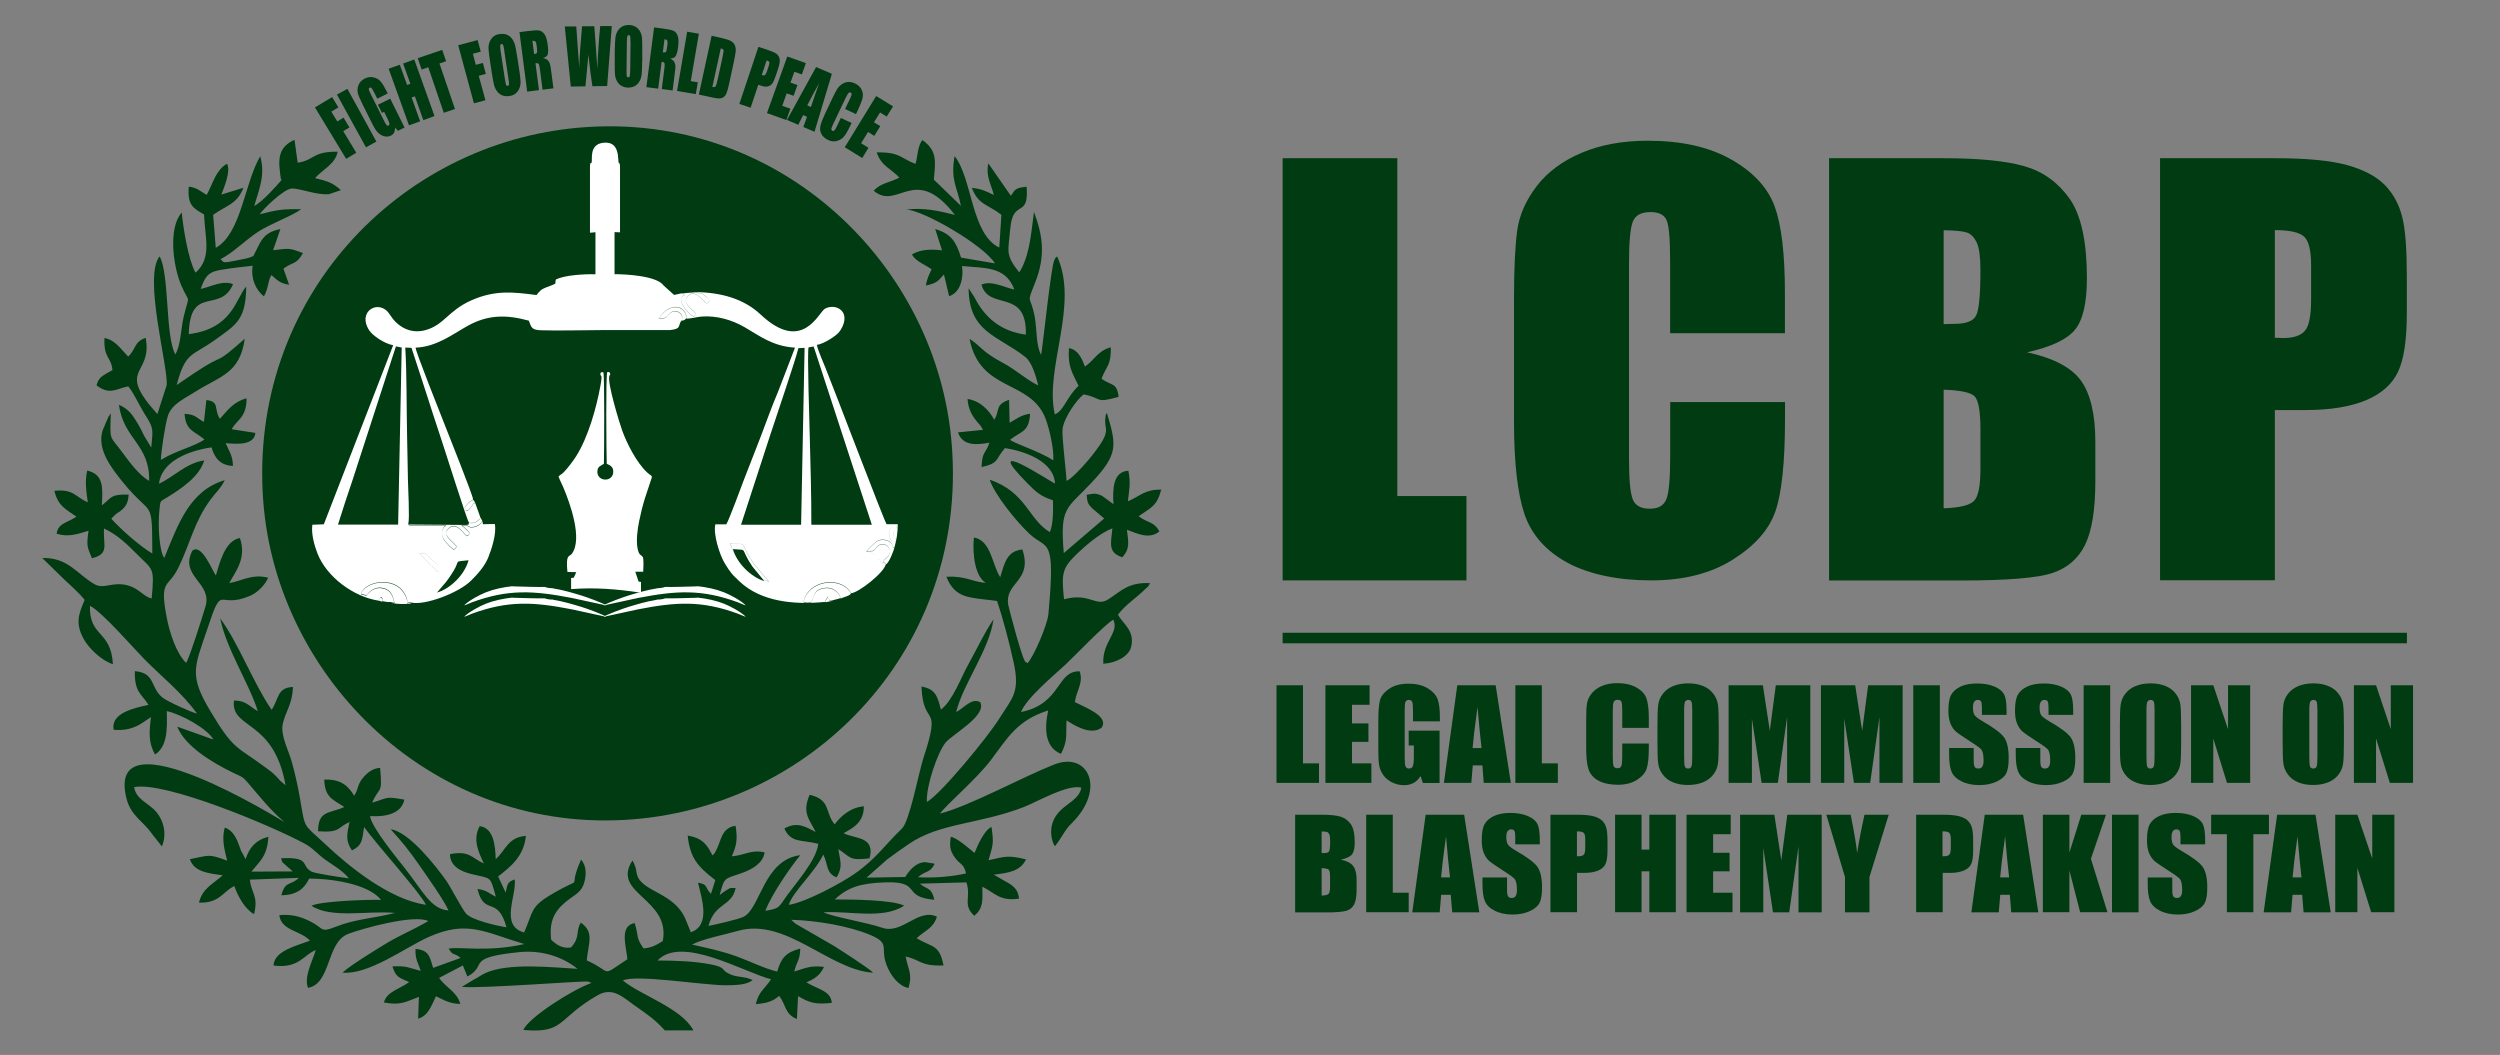 <?xml version="1.0" encoding="UTF-8"?>
<svg id="Layer_1" data-name="Layer 1" xmlns="http://www.w3.org/2000/svg" viewBox="0 0 237.17 100.08">
  <rect x="0" y="0" width="237.17" height="100.08" fill="#808080" stroke="none"/>
  <defs>
    <style>
      .cls-1 {
        fill: #fff;
      }

      .cls-1, .cls-2 {
        fill-rule: evenodd;
      }

      .cls-1, .cls-2, .cls-3 {
        stroke-width: 0px;
      }

      .cls-2, .cls-3 {
        fill: #003b11;
      }

      .cls-4 {
        fill: none;
        stroke: #003b11;
        stroke-miterlimit: 10;
      }
    </style>
  </defs>
  <g>
    <path class="cls-2" d="M56.12,25.55c-3.65-.01-3.93,3.27-2.18,4.26,1.33.75,1.5-.18,2.16.91-.57.82-2.42.8-3.47.56-2.58-.57-5.68-2.37-10.42-1.03-7.96,2.26-9.95,9.42-7.18,15.14,1.02,2.11,2,3.11,3.45,4.61,1.72,1.78,4.83,3.81,7.25,4.91.98.45,2.24.79,3.05,1.38-.69,2.58-1.46,3.94.68,5.83.8.7,1.85,1.13,3.2.71,2.35-.73.83-2.57,3.79-1.94.5.11.08.15.75.07.11-.01.42-.09.43-.1.77-.06-.22-.06.41.03,1.15.16.9.02,2.04,0,1.55-.04.83.01,1.82.67,1.46-.32.57-.55,2.56-.24,10.85,1.71,12.34-4.32,3.01-3.58-2.18.17-2.36.37-3.16-.12.41-1.29.83-.74,1.94-1.1-.92-.78-2.35-.2-2.69.76-.69,1.94,1.16,1.56,3.15,1.56l4.27.02c1.18.15.66-.02,1.09.53-.3.49.12.6-2.37.73-1.28.06-4.92.09-5.93-.53-.76-.47-.7-1.13-1.39-1.73-.97.37-1.1.93-1.6,1.69-1.28-.41-.26-.74-1.48-.27-.89.34.29.19-1.8.04l-1.27-.25c-2.46-.26-.72-.55-2.25-.71-.45,1-.17,2.07-.83,2.55-1.28.66-3.09-.31-3.62-1.27-.96-1.73.24-2.84.24-4.46-5.04-2.06-10.92-6.74-12.58-11.85-1.42-4.37.46-6.76,2.68-8.75,2.48-2.22,5.95-2.69,9.96-2.04.38.89-.19-.78.06.35l.14.53c2.91-.81,4.1.65,6.17,1.67l.08,3c-5.49-1.37-1.18-1.61-10.62-2.29-.24-.67-.31-2.02-1.05-2.36-.56,1.01-.04,1.35-.16,2.48-2.85,1.95-6.3,4.05-4.48,8.7,1.38,3.53,6.14,6.56,10.05,7.49,1.87.45,1.33-.03,2.09,1.53.91,1.89,3.34,2.28,4.71.59,1.63-1.99,2.07-.37,5.56-.68.83-.07.45-.31,1.26-.17.87.15.11.41,1.33.11.85-.21-.12-.37,1.27-.04,2.61.63,1.82-1.44,1.96-4.61.64.9.45,2.91,1.05,3.83l.53-3.03c.85.34,2.5,1.91,3.35,2.68,1.28,1.15,4.85,4.03,6.63,4.19-.57-.58-1.96-1.5-2.68-2.04-2.45-1.83-5.22-4.8-7.72-6.89-2.07-1.74-5.84-4.97-8.14-6.48-1.71-1.12-1.22-1.08-1.24-3.48,1.5.05,10.01,8.35,10.52,8.86,3.08,3.1,4.18,4.25,7.69,6.92.63.48,2.19,1.74,3.07,1.71-3.54-2.53-7.42-6.93-10.43-9.83-1.78-1.71-3.51-3.14-5.29-4.82-2.14-2.02-2.89-2.89-5.45-4.82-.05-1.11-.22-2.46.14-3.49,2.12-.08,3.42-.26,2.71-2.87-1.17-.98-1.51-.41-2.69-1,.23-1.3.92-1.05.37-2.24-.22-.48-.92-1.32-1.16-1.74-.98.37-.57.68-1.45.74-1.49.11-.18-.24-1.29-.65-.45.54-.26.34-.58,1.13Z"/>
    <path class="cls-2" d="M55.04,12.1c-17.28,1.44-31.48,16.35-30.07,35.4,1.27,17.03,16.33,31.79,35.18,30.22,17.26-1.43,31.6-16.32,30.15-35.43-1.3-17.18-16.39-31.77-35.26-30.19Z"/>
    <path class="cls-2" d="M26.73,17.05c-.49.59-1.8,2.05-2.61,2.5.43-1.57,1.08-2.86.57-4.73-1.51,2.56-1.79,7.33-4.22,8.69l-.25-3.13c1.31-.93,2.24-.98,2.88-2.57l-2.1.65c.25-.67.93-2.24.53-2.93-1.06.65-1.25,1.69-1.92,2.96-.54-.3-.92-.71-1.7-.78-.14,1.76.4,2.02,1.45,2.64.08,2.22.78,4.12-.81,5.52-.68-1.21-1.16-4.15-1.31-5.71-1.32,1.5-.8,5.17-.04,6.92.82,1.88.78.64.22,2.99-.26,1.08-.26,2.67-.79,3.55-.97-1.83-.54-7.58-1.49-9.3-1.58,1.96.87,10.64.67,12.23l-.88,2.73c-4.02-4.44-.43-3.56-1.11-7.23-1.11.38-.88,1.03-1.66,1.78-.64-.65-1.25-1.61-2.25-1.76-.09,1.95.64,1.76.76,3.04-.81.49-1.31.59-1.51,1.45,1.24.95,1.84.33,3,.09.54.62,1.06,1.83,1.53,2.57.89,1.4.84,1.4.66,3.24l-.69-1.14c-.18-.4-.32-.67-.57-1.1-.54-.9-.88-1.41-1.81-1.82.45,3.29,2.94,3.74,2.87,7.22-.9-.49-1.87-1.78-2.46-2.59-1.31-1.81-1.27-1.05-1.18-3.8-.04.04-.09.05-.1.13-.01.07-.08.1-.1.13l-.58,1.35c-.55,1.83.87,3.59,1.94,4.92,2.8,3.44,2.75,1.32,2.78,6.75-1.14-.66-3.02-2.32-3.88-3.29.03-.05.09-.17.11-.13l.23-.24s.09-.07.12-.1c.26-.22.22-.09.6-.45.39-.37.52-.7.58-1.38-1.81-.06-1.65.36-2.55,1.02.1-1.73.16-2.94-1.39-3.3-.22,1.04-.1,1.9.06,3.01-1.23-.52-1.3-1.27-3.17-1.09.34,1.45,1.08,1.74,2.1,2.46-.04.03-.11.02-.13.08l-.41.22c-.7.35-1.25.52-1.35,1.31,1.08.34,1.94.06,3.03-.28-.2,1.44-.15,1.46.32,2.61,1.7-.42,1.04-1.23,1.15-2.82,1.25.57,2.19,1.5,3.12,2.43,1.57,1.57,1.66,1.21,1.4,4.2-.66-.09-1.17-.9-2.15-1.2-1.51-.47-2.34.37-3.24-.13-1.68-.94-2.52-2.58-4.99-2.5l2.07,2.02c.69.65,1.4,1.26,1.95,1.95-.57,1.35-.91,2.21-.09,3.71.46.85,1.67,2.04,2.77,2.39-.17-3.25-2.26-2.53-2.18-5.54,1.17.59,4.13,4.01,5.13,5.03,1.71,1.73,3.62,3.23,5.03,5.2-.53-.12-2.81-1.15-3.27-1.52-1.19-.95-.65-2.35-2.63-2.51-.03,2.04.61,2.1,1.3,3.2-1.37.3-3.6.77-3.31,2.36,1.04.1,1.9-.11,2.72-.65l.82-.55c-.17,1.45-.25,2.44.39,3.55,1.2-.8,1.15-2.44,1.11-4.12,1.41.31,3.9,1.7,4.42,2.7l-3.42-1.22c.7,1.81,3.26,3.39,5.32,4.38.84.4.86.34,1.38.94,1.11,1.31,2.19,2.66,3.48,3.74-.13-.06-17.05-10.63-15.01-2.28.41,1.69,1.61,2.18,2.46,3.43l.91,1.15c.49-1.21.16-2.42-.49-3.22-.75-.92-1.98-1.21-2.14-2.41,2.98-.55,12.96,3.64,16.15,5.35.81.43,1.26,1.03,2.02,1.57.69.49,1.64,1.02,2.2,1.74-.6-.08-3.18-.45-3.54-.64-1.09-.58-.03-1.4-2.89-1.27.15.54.02.24.37.61l.74.64-3.93.02.52-.62c.75-.84,1.01-1.47,1.09-2.69-1.24.33-1.83,1.08-2.16,2.13l-.44-.82c-.31-.83-.57-1.83-1.53-2.18-.34,1.12,0,2.2.22,3.14-1.84-.69-1.69-.49-3.54-.14.42,1.26,1.9,1.35,3.12,1.53-.88.79-1.94,1.23-2.25,2.59,1.95.08,2.29-1.08,3.35-1.57.41,1.16,1.07,2.21,1.87,2.67.45-1.76-.3-2.04-.39-3.28l4.65-.17c-.85.8-1.28.23-1.67,1.65,1.53-.01,2.21-.69,2.64-1.58,1.79-.01,5.55.42,6.82,2.02-1.24-.04-5.8.12-6.6.56,1.87,1.25,5.5.43,7.92.68-1.87.49-3.8.58-5.59,1.3-1.56.62-1.11.16-2.47-.51-.9-.45-1.77-.69-2.91-.58.17,1.48,1.99,1.43,2.91,2.42-1.52.55-3.4,1.02-3.46,2.36,2.44.31,2.84-1.03,4.01-1.47-.28.96-1.16,2.55-.74,3.59,2.22-.41,1.71-4.31,3.81-5.12,1.35-.52,6.27-1.88,7.6-1.22-1.51.89-2.72,1.33-4.2,2.25-1.05.65-3.14,1.92-3.94,2.64,2.45.24,5.97-2.38,8.11-3.35,3.74-1.68,5.33-.49,9.15.64-3.53.8-6.22.22-7.19.44.53.8.41.28,1.14.88l-2.61.94c-.33-1.08-.38-1.67-1.67-1.8-.05,1.01.26,1.32.49,2.09-1.11-.29-1.29-.5-2.68-.43.32,1.03.62,1.06,1.59,1.49-1.01.71-2.12.91-2.4,1.93,1.6.31,2.08-.07,3.32-.53l-.07,2.07c.94-.28,1.22-1.14,1.69-2.13.63.29,1.25.72,2.31.73-.31-1.16-1.41-1.56-2.01-2.47l2.25-1.18.43,1.05c2-1.07-.3-1.78,4.89-2.31,2.23-.23,4.19.48,5.56,1.58-2.27-.12-6.59-.62-8.78.42-.42.2-.64.4-1.07.61l-1.13.68c1.7.19,11.6-.59,11.98-.5l.33.13c-1.84.64-6,3.31-6.47,4.46,3.96.35,3.16-1.06,7.04-3.29,1.42-.81,2.37.15,3.49.95,1.36.96,1.89,1.3,2.89,2.38h2.71c-1.11-2.11-4.96-3.31-6.69-4.73,1.19-.61,7.64.45,9.72.45,1.62,0,2.14-.16,2.59-.49-.69-.36-1.37-.24-2.06-.52-1.07-.44-.34-.65-1.81-.95-1.64-.33-3.42-.38-5.15-.39,2.29-2.43,8.24,1.15,10.77,1.78-.55.85-1.19,1.17-1.45,2.36,1.08-.09,1.62-.27,2.21-.78.69.87.52,1.73,1.69,2.19l.11-2.17c1.03.6,1.58.82,3.2.64-.1-1.17-1.33-1.27-2.41-1.95.87-.37,1.29-.68,1.67-1.46-1.27-.16-1.75.11-2.82.44.25-1.06.52-.94.57-2.18-1.36.35-1.82.9-2.19,2.18-1.23-.29-2.64-1-3.88-1.45-1.4-.5-2.66-.76-4.2-1.11,1.04-.55,3.07-.93,4.32-1.29,4.56-1.33,8.67,3.69,12.85,3.96-.27-.36-3.17-2.2-3.68-2.53l-3.64-2.1c-.05-.04-.1-.08-.15-.12l-.29-.27c2.4.06,5.5.59,7.51,1.44,1.94.82.9,1.19,1.54,2.86.39,1.01,1.15,2,2.08,2.17.4-1.4-.07-1.78-.27-2.99,1.44.33,1.39.93,3.59.85-.39-2.01-1.04-1.68-2.55-2.58.79-.76,1.58-.92,1.92-2.05-1.78-.83-3.31,1.7-5.17,1.06-1.45-.5-4.75-1.05-5.6-1.47,2.48-.16,5.62.7,7.67-.63-1.1-.56-4.97-.59-6.59-.59,1.28-1.19,2.47-1.53,4.72-1.62,3.65-.14,1.54,1.38,4.73,1.65-.29-1.22-.61-.9-1.38-1.53l4.42-.12c.48,1.4-.4,2.13.75,3.17.85-.72.79-1.39.76-2.76,1.19.58,1.64,1.41,3.49,1.13-.11-.74-.35-1.03-.87-1.39l-1.53-.88c1.5-.18,2.51-.35,3.06-1.45-1.71-.41-1.91-.29-3.56.08.41-1.47.52-1.51.28-3.16-.68.31-1.29,1.68-1.61,2.47-.39-.32-1.67-1.46-2.25-1.53-.13.83-.09,1.28.35,1.91.61.86.83.52,1.1,1.56-1.39.31-2.99.45-4.57.36.8-.68,1.11-.35,1.58-1.25-.06-.03-.14-.11-.17-.06l-.72-.12c-.9.03-1.51.79-1.89,1.41l-3.67.06,1.92-1.7c.68-.52,1.33-.97,2.09-1.49,2.91-2.01,6.64-1.86,10.89-3.5,1.29-.5,4.13-2.18,5.47-1.85-.13,1.03-1.41,1.54-2.07,2.26-.38.41-.65.86-.76,1.52-.1.62.05,1.4.33,1.78.69-.86.86-1.46,1.59-2.18,3.28-3.24,1.58-6.85-1.67-5.57-3.06,1.21-7.98,3.92-10.83,4.66.6-.85,3.49-3.3,4.84-5.09,1.57-2.09,2.49-3.78,5.43-4.7-.39,1.8-.29,3.5,1.21,4.12.67-1.31.45-1.69.53-3.18.62.4,2.26,1.48,3.32.7.78-1.1-1.68-1.98-2.53-2.43.12-1.03.83-1.8.46-2.92-2.22-.07-1.71,3.09-5.57,3.86.55-1.38,3.21-3.55,4.24-4.52.91-.86,3.76-3.84,4.52-4.24.58,1.26-1.07,2.08-.95,4.18,1.2-.07,2.41-.69,2.64-1.6.38-1.56-.82-2.21-1.25-3.06.69-.93,1.78-1.61,2.6-2.44.42-.42.12.02.44-.55-2.05-.09-2.7.72-3.93,1.52-1.23.81-1.72-.65-4.23.01-.25-2.47-.17-2.94,1.17-4.25.73-.71,2.22-2.04,3.42-2.47-.16,1.51-.41,2.29.94,2.74.76-.84.57-1.45.44-2.61.96.34,2.09.95,3.08.16-.55-1-1.15-.79-1.97-1.45,1.2-.83,1.75-.97,2.14-2.52-1.57-.02-1.95.59-3.16,1.11.13-1.21.28-1.65.05-2.9-1.44.08-1.51,1.66-1.42,3.17l-1.05-.77c-.65-.32-.81-.23-1.49-.12.05.69.11.87.52,1.28l1.14.97-3.83,3.28c-.38-4.43.26-4.15,2.66-6.71,2.5-2.67,2.36-3.47,1.43-6.58-.13.22-.1.07-.15.49-.03.28-.01.26,0,.52.02.5.15.48,0,1.03-.26,1.04-2.95,4.13-3.68,4.4-.05-1.08-.46-4.22-.38-4.91.13-1.09,1.39-2.87,2.01-3.29,1.83.35,1,.88,3.31.23-.17-1.43-.7-1.01-1.62-1.73.51-1.32.9-1.2.88-2.97-1.25.33-1.54,1.21-2.46,1.83-.3-.83-.67-1.61-1.51-1.75-.13,1.74.3,2.29.91,3.57-1.21,1.17-1.34,2.3-2.25,2.72-1.02-4.33,2.33-10.34.22-14.99-.14.13-.11.02-.27.35-.31.61-1.07,7.99-1.25,8.99-.49-.84-.4-2.48-.6-3.57-.42-2.27-.84-1.09.02-3.26,1.04-2.6.72-4.54-.1-6.73-.24,1.7-.35,3.72-1.15,5.31-.13.26-.19.32-.26.41-1.33-1.69-1.04-1.91-.83-4.2.26-2.82,1.79-.84,1.54-3.92-1.06.14-1.05.2-1.49.87l-2.14-3.08c-.26,1.18.26,1.99.53,3-.7-.32-1.14-.59-2.09-.67.63,1.64,1.49,1.53,2.8,2.55l-.2,3.11c-2.69-1.3-2.54-6.54-4.24-8.68-.4,2.34.24,2.87.6,4.72l-2.57-2.49c.18-1.85.3-2.75-1.08-3.75-.48.56-.45,1.63-.66,2.26-1.48-.56-1.44-1.13-3.68-1.09.43,1.3,1.38,1.55,2.15,2.39-.96.51-1.65.45-2.44,1.24,2.29,1.97,3.88-2.65,7.71,2.3-1.51-.38-2.93-.71-4.65-.51,1.53,0,7.35,3.34,8.45,5.11l-3.22-.55c-.46-1.5-.92-2.25-2.45-2.71l.65,2.02c-1.22-.13-2.06-.07-2.86.39.35.66,1.18.92,1.87,1.41-.22.48-.44.85-.54,1.54,1.01-.23,1.13-.39,1.71-1.05l.49,2.06c1.12-.35,1.4-1.87,1.22-2.86,2.17.21,4.14,0,4.97,2.23-.93-.19-2.16-.89-3.12-.47.68,2.54,4.33.29,4.21,4.75-2.35-.31-3.91-1.61-4.88-3.56l-.55-.84c.03,4.19,2.75,4.46,5.37,6.51.63.49,1,1.77,1.24,2.7-.86-.35-2.19-1.52-3.33-2.12-2.09-1.11-2.1-1.6-3.19-2.29.98,5.07,5.73,3.82,7.19,7.52.36.9.84,2.97.75,4.01-1.21-.83-3.68-1.59-4.1-1.96,1.07-.84,1.8-.7,1.9-2.47-.91.13-1.31.52-1.94.86l-.05-2.18c-1.38.48-.83.98-1.41,1.89-.5-.9-1.29-1.77-2.53-1.97.06.87.35,1.49.87,2.12.41.5.27.23.59.81l-2.37.24c.45,1.28,1.67,1.21,2.98.98-.32,1.04-.69.77-.74,2.31,1.73-.38,1.29-.76,2.22-1.8,1.85.28,4.64,1.24,4.75,3.37-.52-.23-7.22-4.68-2.61-.02.79.8,1.23,1.22,2.41,1.6.03.96.03,2.28-.29,3.02-2.01-1.16-2.25-3.81-5.71-4.97.47,1.44,2.58,4.02,3.78,5.14,1.68,1.57,2.48.08,1.79,7.61-.09.99-1.37,4.02-1.99,4.67-.04-.04-.1-.15-.11-.12-.22.47-1.69-5.27-1.71-5.42-.37-2.17,2.36-2.23,1.34-5.26-1.43.14-1.67,1.19-2.1,2.63-.76-1.13-.86-3.5-2.5-3.77-.16,1.64.14,3.75,1.13,4.29-1.13-.01-1.89-.68-3.74-.56.86,2.12,2.2,1.95,4.81,2.29.56,1.67,1.14,3.87,1.55,5.73.66,2.93-.07,3.41-1.32,5.4-1.14,1.83-5.62,7.25-6.89,7.94-.08-1.53,1.03-4.75,1.79-5.65.68-.8,3.93-2.54,3.27-3.82-.84-.44-1.53.57-2.28.94.68-2.74,3.12-5.85,3.54-8.79-.87,1.27-1.58,2.83-2.37,4.24-.68,1.2-1.5,3.49-2.62,4.32-.32-1.27-.51-1.95-1.84-2.19.15,4.04,1.97,1.36.19,6.76-.46,1.41-1.31,6.02-2.05,6.72-1.61,1.53-2.4,2.84-4.52,4.31-1.18.82-4.62,2.7-6.21,2.92.38-1.26,2.52-3.13,3.27-4.77.47.9.24,1.79,1.27,2.16.6-1.01.35-1.46.16-2.68,1.26.84,1.03,1.1,2.96.88.58-2.13-1.44-1.83-2.46-2.39.99-.53,1.93-1.09,1.92-2.55-1.33.12-2.24,1-2.77,1.72-.93-1.12-.35-2.35-2.37-2.81-.74,1.72-.06,2.24.57,3.53-.94-.48-1.74-1.03-2.97-.33.64,1.41,1.63,1.04,3.22,1.45-.2,1.67-2.28,3.87-3.25,5.3-.51.76-.58.87-1.78,1.05.63-1.58,2.31-4.03,3.32-5.27-3.48.43-3.78,5.07-5.39,5.85-.47.23-2.71.75-3.32.86.6-2.23,2.21-1.81,2.58-3.6-.69.02-.33-.07-.83.18-.06.03-.22.14-.27.18-.04.03-.1.08-.14.1-.04.03-.11.08-.14.11-.03.03-.09.08-.14.11.48-1.76.41-1.5,2.06-2.08,1.08-.38,2.05-.96,2.21-1.97-1.23-.31-1.9.27-3.12.37.46-1.03.57-1.62.36-2.9-1.37.19-1.35,1.46-1.86,2.37-.21.37-.05.17-.33.44-.49-.95-.87-1.63-2.35-1.88.21,2.08.94,2.95,2.62,4.22l-.41,1.31c-.65-.65-.22-.89-1.23-1.06.36,1.53,1.22,4.05-.68,4.7l-.46-1.12c-1.03-2.69-4.22-2.66-4.66-4.38-.07-.27-.06-.43-.14-.68l-.12-.32s-.06-.12-.08-.16c-.02-.04-.05-.1-.08-.15-2.06,3.18,3.64,3.57,2.88,7.64-.64.4-1.04.64-1.84.7-.77-1.15-.4-1.02-.83-2.4-1.47.26-.81,2.15-.69,3.43-2.68,1.76-1.31,1.24-3.86.11.15-1.61.76-2.67-.56-3.58-.53.86-.01,1.36-.94,2.36-.85.11-1.37-.27-1.87-.73-.26-2.06.56-3.01,1.78-3.91.53-.39,1.08-.67,1.32-1.41.26-.78.26-1.75-.27-2.28-1.46,3.31.65,1.26-2.77,3.27-2.07,1.21-1.74,1.63-2.63,3.63-2.33-.63-.69-3.5-.89-5.03-.73.24-.68.49-.86,1.25l-.71-1.53c1.11-.89,2.43-1.84,2.63-3.85-1.7.12-1.91,1.36-2.86,2.21-.05-1.18-.14-2.94-1.52-3.14-.73,1.34-.04,2.58.39,3.55-1.16-.52-1.34-1.25-3.21-.89.01,1.07.9,1.61,2,1.88,1.96.49,1.78.1,2.35,2.16-.75-.36-.78-.59-1.74-.74.63,2.65,1.91.56,2.75,3.64-.97-.15-3.25-.68-3.82-1.28-.35-.36-1.46-2.52-1.89-3.13-.93-1.32-3.52-4.66-5.28-4.89,1.04,1.14,1.76,2.01,2.82,3.55.69,1,2.22,3.15,2.67,4.15-1.69-.11-2.43-1.84-4.21-4.09-.67-.85-3.13-3.84-3.23-4.86,1.34.09,2.97-.16,3.25-1.56-1.85-.33-1.49-.18-3.05.29.68-1.63,1-.65.75-3.3-.68.02-1.2.46-1.54.84-.66.72-.47,1.14-.92,1.8-.57-.95-1.27-1.59-2.84-1.53.06,1.71.81,1.87,1.91,2.6-1.46.65-2.47.3-2.5,2.3,2.14.16,1.79-.34,2.99-.88-.23,1.12-.42,1.74.23,2.7,1-.5.96-.98,1.15-2.22,1.24,1.71,5.28,6.18,5.88,7.38-3.4-.49-7.21-3.53-9.59-5.78-2.11-1.99-1.85-1.3-2.37-4.32-.21-1.21-.48-2.41-.81-3.57-.3-1.03-1.04-2.42-.83-3.46.24-1.18.93-1.9.97-3.54-1.52.07-1.32,1.13-2.02,2.17-1.7-2.46-3.16-6.36-4.88-8.67.58,2.89,2.76,6.19,3.57,8.8-.79-.45-1.15-1.03-2.26-1.01-.34,2.75,3.78,1.72,4.89,8.04l-.51-.44c-.18-.18-.21-.25-.41-.44-.37-.38-.49-.45-.91-.76-2.82-2.11-3.04-1.6-5.31-5.41-2.07-3.47-1.49-4.16-.22-7.96,1.43-4.29.88-1.64,3.98-2.96.76-.32,1.47-1.09,1.73-1.72-1.47-.4-2.51.3-3.69.51.53-1.03,1.69-2.33,1.01-4.28-1.44.25-1.93,2.42-2.28,3.55-.3-.36-1.36-3.13-2.24-2.33-1.24,2.44,1.95,3.01,1.25,5.3-.31,1.01-1.47,4.75-1.83,5.33-.92-.88-1.59-2.89-1.87-4.45-.66-3.55.17-2.6,1.14-4.6,1.09-2.23,1.5-4.34,3.01-6.4.5-.69,1.06-1.17,1.38-1.89-3.37,1.01-4.43,4.23-5.74,7.39-.03-.05-.07-.18-.08-.16-.01.03-.06-.12-.08-.16l-.11-.36c-.26-1.19-.3-2.72-.18-3.92.1-.94.05-.73.72-1.15,1.4-.86,3.06-1.98,3.53-3.51-1.68.22-2.98,1.62-4.3,2.21.25-2.04,2.59-3.09,4.99-3.45.28.98.81,1.71,2.03,1.76-.02-.99-.36-1.38-.69-2.16,1.04.09,2.7.23,2.82-.97l-2.24-.35c.42-.88,1.42-1.05,1.4-2.94-1.27.37-1.72,1.07-2.53,1.95-.61-.95.02-1.62-1.28-1.78l-.23,2.07c-.7-.34-.75-.71-1.84-.76.12,1.62.89,1.6,1.89,2.43-.85.62-2.69,1.07-3.98,1.85-.04.02-.1.07-.16.09.05-.96.41-3.42.69-4.24.38-1.08,1.57-1.58,2.6-2.24,2.34-1.48,4.2-1.69,4.67-5.01-3.23,2.84-1.52,1.08-4.78,3.25l-1.68,1.14c.85-3.22,1.45-2.69,3.72-4.34,1.92-1.39,2.85-1.84,2.88-5.01-1.01,1.16-1.28,3.99-5.45,4.52.11-4.75,2.97-1.89,4.2-4.74-.99-.4-2.07.24-3.07.45.37-1,.59-1.56,1.75-1.78.95-.17,2.17-.32,3.18-.42-.19,1.23.29,2.28,1.07,2.91.44-.77.35-1.43.71-2.03.49.4.73.79,1.68.92l-.54-1.52c.83-.65,1.25-.35,1.85-1.49-1.32-.47-1.22-.46-2.83-.26l.69-2.01c-1.73.34-1.87,1.25-2.56,2.56-.43.21-.91.28-1.5.4-1.66.34-1.23.17-1.62-.1,1.17-.59,2.27-1.74,3.55-2.59,1.15-.76,3.37-1.57,4.1-2.15-1.83-.04-2.35.08-3.93.48.3-.48,2.27-2.39,3.01-2.44.82-.05,2.32.64,3.57.53l1.12-.38c-.8-.73-1.3-.86-2.45-1.14.64-.77,1.96-1.35,2.14-2.51-2.44-.02-2.14.79-3.79,1.05l-.3-2.18c-1.68.77-1.54,2-1.29,3.74Z"/>
    <polygon class="cls-2" points="29.88 10.19 31.51 9.21 32.1 10.19 31.43 10.59 32 11.52 32.59 11.16 33.15 12.09 32.56 12.44 33.8 14.49 32.84 15.07 29.88 10.19"/>
    <rect class="cls-3" x="33.27" y="8.35" width="1.13" height="5.71" transform="translate(-1.21 17.69) rotate(-28.81)"/>
    <path class="cls-2" d="M36.8,8.86l-1.01.5-.23-.46c-.15-.29-.25-.47-.3-.54-.06-.06-.12-.08-.19-.04-.06.03-.09.08-.08.16,0,.07.08.24.21.5l1.22,2.45c.11.23.2.38.26.44.06.06.12.08.18.04.07-.04.1-.1.08-.2-.02-.09-.08-.26-.2-.5l-.3-.6-.2.1-.39-.77,1.17-.58,1.36,2.74-.63.31-.28-.32c.01.19-.02.35-.08.48-.06.13-.17.23-.31.3-.17.08-.35.11-.55.07-.2-.04-.38-.11-.53-.24-.16-.12-.29-.27-.39-.43-.11-.17-.25-.42-.42-.78l-.76-1.52c-.24-.49-.4-.85-.47-1.09-.07-.24-.06-.5.04-.78.1-.28.3-.49.59-.64.29-.15.58-.19.85-.12.27.06.5.19.66.38.17.19.36.5.57.92l.11.22Z"/>
    <polygon class="cls-2" points="39.3 5.64 41.22 11.01 40.16 11.4 39.36 9.14 39.05 9.25 39.86 11.51 38.8 11.89 36.87 6.52 37.93 6.14 38.62 8.06 38.93 7.95 38.24 6.03 39.3 5.64"/>
    <polygon class="cls-2" points="41.95 4.73 42.32 5.81 41.69 6.02 43.16 10.34 42.1 10.7 40.63 6.38 40 6.6 39.63 5.52 41.95 4.73"/>
    <polygon class="cls-2" points="43.47 4.29 45.31 3.8 45.61 4.9 44.86 5.1 45.14 6.15 45.81 5.97 46.09 7.01 45.42 7.19 46.05 9.51 44.96 9.8 43.47 4.29"/>
    <path class="cls-2" d="M49.23,6.45c.09.57.14.97.15,1.21.02.24-.01.46-.09.68-.08.21-.2.38-.36.52s-.37.22-.61.25c-.23.03-.44.02-.64-.05-.2-.07-.37-.2-.51-.38-.14-.18-.24-.39-.3-.61-.06-.23-.13-.63-.22-1.21l-.15-.97c-.09-.57-.14-.97-.15-1.21-.02-.24.01-.46.09-.68.08-.21.2-.38.36-.52s.37-.22.61-.25c.23-.03.44-.02.64.05.2.07.37.2.51.38.14.18.24.39.3.61.06.23.13.63.22,1.21l.15.96h0ZM47.84,4.77c-.04-.26-.08-.43-.11-.5-.03-.07-.08-.1-.15-.09-.06,0-.1.05-.12.11-.02.06,0,.24.03.53l.4,2.63c.05.33.09.53.12.6.03.07.08.11.16.09.07-.01.11-.06.12-.15,0-.09-.01-.3-.07-.63l-.39-2.59Z"/>
    <path class="cls-2" d="M49.27,3.05l.79-.1c.53-.07.88-.09,1.08-.06.19.03.36.15.51.35.15.2.25.55.31,1.03.06.44.05.74,0,.9-.06.16-.21.27-.45.34.23.04.39.12.48.23.09.11.15.22.18.32.03.1.08.38.14.83l.19,1.49-1.03.13-.24-1.88c-.04-.3-.08-.49-.13-.56-.04-.07-.14-.09-.3-.07l.33,2.55-1.12.14-.73-5.66h0ZM50.51,3.87l.16,1.26c.12-.02.21-.05.25-.1.04-.05.05-.2.02-.45l-.04-.31c-.02-.18-.06-.3-.12-.34-.06-.05-.15-.07-.27-.05Z"/>
    <path class="cls-2" d="M58.04,2.45l-.44,5.71-1.4.02c-.14-.87-.26-1.87-.38-2.99-.04.48-.13,1.48-.28,3l-1.39.02-.57-5.7h1.09s.14,1.98.14,1.98l.14,1.92c.03-1,.12-2.3.27-3.92h1.16c.02.16.06.78.14,1.87l.15,2.17c.05-1.38.14-2.74.27-4.06h1.09Z"/>
    <path class="cls-2" d="M60.92,5.84c0,.57-.02.98-.05,1.22-.02.24-.09.46-.2.65-.11.2-.26.35-.44.45-.18.1-.4.15-.64.15-.23,0-.44-.06-.62-.16-.18-.1-.33-.25-.44-.45-.11-.2-.17-.42-.19-.65-.02-.24-.02-.65-.02-1.23v-.98c.02-.57.03-.98.06-1.22.02-.24.09-.46.2-.65.11-.2.26-.35.44-.45.18-.1.4-.15.64-.15.23,0,.44.06.62.16.18.1.33.25.44.45.11.2.17.42.19.65.02.24.02.65.02,1.23v.98h-.01ZM59.81,3.95c0-.26,0-.43-.03-.51-.02-.07-.06-.11-.13-.11-.06,0-.1.03-.13.09-.03.06-.05.23-.05.53l-.03,2.66c0,.33,0,.54.02.61.02.08.07.12.14.12.07,0,.12-.04.15-.13.02-.09.03-.3.04-.64l.03-2.62Z"/>
    <path class="cls-2" d="M62.04,2.6l.79.1c.53.07.88.14,1.06.22.18.08.31.23.4.47.09.23.1.59.04,1.08-.06.44-.14.73-.24.87-.1.14-.28.21-.52.21.21.1.35.22.41.35.06.13.09.25.1.35,0,.1-.02.38-.08.84l-.19,1.49-1.03-.13.24-1.88c.04-.3.05-.49.02-.57-.03-.08-.12-.12-.27-.14l-.33,2.55-1.12-.14.73-5.66h0ZM63.04,3.71l-.16,1.26c.12.02.21,0,.27-.03.06-.04.1-.18.13-.43l.04-.31c.02-.18.01-.3-.03-.36-.04-.06-.13-.1-.25-.12Z"/>
    <polygon class="cls-2" points="66.3 3.2 65.53 7.7 66.2 7.81 66.01 8.93 64.23 8.63 65.19 3.01 66.3 3.2"/>
    <path class="cls-2" d="M67.49,3.39l.82.18c.53.12.88.23,1.05.33.17.11.29.24.36.41.07.17.09.34.08.53-.02.19-.08.54-.19,1.07l-.42,1.95c-.11.5-.2.83-.27.99-.07.16-.16.28-.27.36-.11.08-.23.12-.37.13-.14,0-.34-.01-.6-.07l-1.38-.3,1.21-5.57h0ZM68.38,4.58l-.8,3.67c.16.03.26.01.31-.06.05-.08.12-.3.2-.67l.47-2.17c.05-.25.08-.42.09-.49,0-.07-.01-.13-.05-.17-.04-.04-.11-.08-.23-.1Z"/>
    <path class="cls-2" d="M71.97,4.45l1.07.36c.29.1.5.2.64.31.13.11.22.24.26.38.04.14.05.3.02.47-.03.17-.1.43-.21.76l-.16.47c-.11.34-.23.59-.33.73-.11.14-.25.23-.42.27-.17.04-.38.02-.61-.06l-.29-.1-.73,2.18-1.07-.36,1.81-5.41h0ZM72.73,5.73l-.46,1.38s.06.02.08.03c.1.03.18.02.23-.03.06-.05.12-.18.19-.38l.15-.45c.06-.18.08-.31.06-.38-.02-.07-.11-.13-.24-.17Z"/>
    <polygon class="cls-2" points="74.69 5.36 76.45 5.99 76.07 7.06 75.36 6.81 74.99 7.84 75.65 8.07 75.29 9.09 74.63 8.86 74.21 10.04 74.98 10.31 74.6 11.39 72.76 10.73 74.69 5.36"/>
    <path class="cls-2" d="M78.92,7l-1.65,5.5-1.06-.45.35-.97-.37-.16-.46.92-1.07-.46,2.76-5.02,1.49.64h0ZM76.93,10.15c.2-.62.47-1.37.79-2.28-.53.96-.91,1.67-1.14,2.13l.35.15Z"/>
    <path class="cls-2" d="M81.19,10.82l-1.02-.48.43-.89c.12-.26.19-.43.2-.5,0-.07-.02-.13-.1-.16-.08-.04-.15-.03-.21.04-.06.07-.15.23-.28.49l-1.14,2.39c-.12.25-.19.42-.2.51-.01.09.02.15.1.19.08.04.14.02.2-.05.06-.06.16-.24.29-.52l.31-.65,1.02.48-.1.2c-.25.53-.46.9-.63,1.09-.16.2-.38.33-.66.41-.28.08-.56.05-.84-.09-.3-.14-.51-.33-.63-.56-.13-.23-.16-.49-.1-.77.06-.28.21-.67.45-1.18l.71-1.5c.18-.37.32-.64.43-.82.11-.18.25-.33.43-.45.18-.13.37-.2.59-.22.22-.02.43.03.66.13.3.14.51.33.63.58.12.24.16.49.11.75-.05.26-.19.63-.41,1.11l-.23.49Z"/>
    <polygon class="cls-2" points="83.12 9.11 84.72 10.09 84.12 11.06 83.49 10.67 82.91 11.6 83.51 11.97 82.94 12.89 82.35 12.52 81.69 13.59 82.39 14.02 81.8 14.99 80.14 13.97 83.12 9.11"/>
    <path class="cls-1" d="M56.67,44.79c0-.6.35-.57.62-.8.03-.95.07-8.4-.05-8.67-.17-.02-.27-.03-.28.15-.03.34.25-.18,0,1.14-.39,2.13-1.17,4.88-2.3,6.67-.28.44-.83,1.18-1.2,1.54-.18.18-.29.2-.47.38.03.17.35.78.44,1.01.64,1.5,1.89,4.96.8,6.35-.22.28-.57-.04-.4,1.7l.84.02-.24.53-.25.02v1.06c2.15-.17,4.26-.02,6.63.34v-1.02l-.23-.04-.31-.93h.75c.02-.25.06-1.19-.03-1.37-.15-.29-.36-.08-.51-.87-.14-.77,0-1.78.15-2.53.15-.75.33-1.48.55-2.19l.64-1.93c.08-.25-.09-.21-.44-.54-1.01-.95-1.92-2.76-2.36-3.98-.22-.6-1.44-4.57-1.21-5.16.08-.21.12-.09.06-.26-.04-.13-.1-.13-.26-.11-.15.3-.08,7.71-.05,8.7.38.16.68.34.61.87-.11.88-1.49.83-1.5-.11Z"/>
    <path class="cls-1" d="M48.61,55.61c-.88.1-1.73.27-2.51.58-.58.23-1.6.77-2.07,1.24.17-.03.52-.21.72-.28,3.47-1.28,5.88-1.12,9.51-.42l3.27.71c-.29-.22-1.92-.81-2.39-.95-.85-.26-1.73-.52-2.67-.67h0s-.05-.02-.08-.02c-.24,0-.49-.04-.72-.12-.39.03-2.49-.04-2.92-.05-.05,0-.1,0-.15-.01Z"/>
    <path class="cls-1" d="M35.96,56.99l.3.09c0-.3.05-.18-.11-.41-.12.09,0-.1-.14.14,0,.01-.04.16-.05.18h0ZM78.28,57.14l.61-.12c-.28-.07-.15,0-.27-.19,0,0-.06-.15-.07-.18-.18.24-.18.21-.26.49h0ZM45.07,47.7c-.09-.19-.04-.15-.19-.29-.27.21-.3.11-.8.75l.11.28s.02.03.03.05c.29-.09.22-.12.41-.31.35-.36.1-.27.44-.47h0ZM84.9,51.46c.09-.62-.11-.38-.13-.83-.01-.56.31-.23.25-.75-.76-.04-.83.86-.51,1.34.13.2.15.21.28.24h.1ZM82.16,52.46l1.45,1.48c.28-.12.08.03.28-.23-.04-.29-.51-.61-.69-.79-.42-.43-.25-.48-1.04-.46h0ZM39.76,52.46l1.1,1.16c.12.12.1.06.23.19.25.24.13.28.52.45,0-.41.06-.54-.18-.78-.16-.17-.32-.22-.5-.4-.68-.69-.46-.61-1.17-.61h0ZM64.67,30.42c.24-.05.23,0,.38-.17l.09-.06c-.15-1.25-1.56-1.53-2.64,0,.8.18.78-.33,1.21-.57.52-.29,1.2.22.96.79h0ZM84.03,53.57c-.07-.2.01-.06-.25-.23.1-.29.47-.47.58-.7.32-.65-.57-1.45-1.21-.69-.43.51-.22.26-.96.39.1-.17.93-1,1.2-1.07.43-.12,1.05,0,1.24.39.02.04.05.15.07.19.1.18-.01.05.14.16-.13.41-.5,1.38-.81,1.55h0ZM64.69,27.83l1.29-.1c.35.2.39-.08.81.27.39.31.44.33.51.61-.28.17-.18.29-.48,0-.3-.29-.98-1.16-1.58-.5-.69.77.85,1.46.77,1.73-.04.13-.16.15-.22.2-.6-.33-1.72-1.66-.86-2.05-.13-.17.2-.1-.24-.15h0ZM39.79,52.34c.26-.37.41-.38.64-.63.09-.1.08-.12.19-.23.32-.32.96-.31,1.36-.06.96.62.26,1.87-.41,2.11-.12-.18,0-.08-.19-.19.12-.31.4-.37.57-.71.33-.67-.53-1.38-1.23-.72-.45.43-.14.32-.92.42h0ZM44.49,49.61c-.15.26.23.13-.36.19l-5.4-.04c.09.1.02.06.24.12h1.56c.61.01,1.23,0,1.83,0-.5.14-.53.92-.24,1.34.14.21.69.83.95.94.13-.13.14-.11.26-.29l-.23-.25c-.4-.41-1.14-.9-.53-1.48.72-.68,1.42.54,1.71.73.17-.09.22-.11.27-.31-.08-.1-.59-.61-.77-.69.31,0,.56.02.57.03.42.38,1.3-.1,1.37-.39,0-.03.03-.04.05-.05l-.21-.42c-.04.37.04.1-.15.3,0,0-.21.16-.23.18-.25.14-.49.12-.68.08h0ZM79.76,56.78c-.19-.61-.78-1.11-1.6-.96-.95.17-.91.71-1.22,1.37-.34,0-.53.06-.71-.08.44-1.98,3.27-2.41,4.34-1.06l.16.27c-.2.25-.68.31-.97.46h0ZM41.83,55.19c1.56-.43,3.24-2.05,3.68-3.68-1.79.19-.97-.05-1.71,1.15-.35.58-.81,1.22-1.27,1.72l-.71.81h0ZM69.26,51.52c.45,1.63,2.11,3.19,3.68,3.67l-1.39-1.65c-1.59-2.27-.38-1.83-2.3-2.01h0ZM37.06,57.16l.36.08c-.14-.56-.27-1.21-1.03-1.4-.82-.2-1.27.24-1.65.68l-.51-.15c.42-1.19,2.83-1.56,3.86-.4.21.24.62.84.53,1.29.35-.11.13-.1.42-.04-.28.14-1.71.09-1.98-.06h0ZM35.96,56.99c-2.45-.36-4.99-2.29-5.84-4.48-.29-.75-.61-1.84-.49-2.73l1.09-.04,6.58-16.99c-.87-.15-1.96-.94-2.26-1.39-1.23-1.87.98-3.06,1.93-1.53,0,.01.02.03.03.04.67,1.06,1.87,1.87,3.39,1.44,1.76-.5,2.13-1.84,4.31-2.81,2.33-1.03,4.05-.78,6.2-.51.04-.08.3-.37.38-.43.26-.24.79-.38,1.15-.53.42-.18.18-.11.31-.52.88-.42,2.7-.52,3.75-.49v-3.99s-.52.05-.52.05v-6.37c.05-.54.05,0,.16-.32.09-.27-.27-1.7,1.12-1.85,1.62-.17,1.33,1.66,1.45,1.91.06.13.1-.12.12.38v6.21l-.52-.02v3.99c1.05,0,4.04.15,4.67,1.09l.98.88.74-.16c.44.05.11-.02.24.15-.85.39.26,1.72.86,2.05.07-.05.19-.08.22-.2.08-.27-1.46-.96-.77-1.73.59-.66,1.28.21,1.58.5.31.3.2.18.48,0-.08-.27-.13-.3-.51-.61-.42-.34-.46-.07-.81-.27,2.45.03,4.59.64,6.17,2.12,4,3.76,5.51-.23,6.12-.55.41-.22.95-.23,1.34.01.84.51.48,1.62-.02,2.23-.28.34-1.39,1.09-2.1,1.2.13.58.58,1.58.82,2.18.82,2.02,5.56,14.51,5.8,14.83h1.06c-.02.92-.1,1.42-.33,2.25-.15-.11-.03.02-.14-.16-.02-.04-.05-.15-.07-.19-.19-.39-.81-.51-1.24-.39-.26.07-1.1.9-1.2,1.07.74-.13.53.12.96-.39.64-.76,1.52.04,1.21.69-.11.23-.48.41-.58.7.26.16.18.03.25.23-.18.8-2.57,2.69-3.3,2.74l-.16-.27c-1.08-1.36-3.9-.92-4.34,1.06.18.14.37.09.71.08.32-.65.27-1.2,1.22-1.37.82-.15,1.4.35,1.6.96l-.88.24c-.28-.07-.15,0-.27-.19,0,0-.06-.15-.07-.18-.18.24-.18.21-.26.49-3.01.3-6.08-.04-8.09-1.91l-.57-.55c-.28-.27-.72-.94-.92-1.3-.43-.75-1.05-2.63-.84-3.6h1.04c.21-.27,1.55-3.9,1.66-4.19.55-1.39,1.07-2.74,1.63-4.19.52-1.37,1.04-2.83,1.62-4.19l1.61-4.19c-2.1-.12-3.36-1.12-4.78-1.94-1.17-.68-2.64-1.12-4.07-1.01-.47.03-1.1.23-1.51.19l.09-.06c-.15-1.25-1.56-1.53-2.64,0,.8.18.78-.33,1.21-.57.52-.29,1.2.22.96.79-.42.47.05.81-1.1.93h-6.11c-1.63,0-4.72.08-6.2.02-.83-.04-.87-.28-1.1-.91-2.15-.59-3.89-.57-5.8.49-1.39.77-2.93,1.99-4.94,2.07-.05.27,2.41,6.42,2.71,7.19.35.91,2.74,6.85,2.74,7.21-.27.21-.3.11-.8.75l.11.28s.02.03.03.05c.29-.09.22-.12.41-.31.35-.36.1-.27.44-.47l.48,1.34c-.04.37.04.1-.15.3,0,0-.21.16-.23.18-.25.14-.49.12-.68.08-.2-.24-2.38-7.2-2.73-8.22-.47-1.38-.9-2.78-1.36-4.18l-1.36-4.18-.59-.03c.15,2.73.11,5.6.17,8.35.03,1.4.05,2.79.08,4.19.01.8.18,3.66.03,4.21.09.1.02.06.24.12h1.56c.61.01,1.23,0,1.83,0-.5.14-.53.92-.24,1.34.14.21.69.83.95.94.13-.13.14-.11.26-.29l-.23-.25c-.4-.41-1.14-.9-.53-1.48.72-.68,1.42.54,1.71.73.17-.09.22-.11.27-.31-.08-.1-.59-.61-.77-.69.31,0,.56.02.57.03.42.38,1.3-.1,1.37-.39,0-.03.03-.04.05-.05l.04.31,1.13-.02c.19.91-.32,2.44-.63,3.2-.35.84-1.01,1.57-1.64,2.19-1.18,1.16-4.35,2.34-5.62,2.07-.29-.06-.06-.07-.42.04.09-.46-.32-1.06-.53-1.29-1.03-1.16-3.44-.78-3.86.4l.51.15c.38-.43.83-.88,1.65-.68.76.19.89.84,1.03,1.4l-.36-.08c-.31.03-.49-.04-.79-.08,0-.3.05-.18-.11-.41-.12.09,0-.1-.14.14,0,.01-.04.16-.05.18h0ZM32.06,49.77h5.71s.34-16.8.34-16.8l-.55-.11-4.11,12.67c-.48,1.42-.95,2.83-1.39,4.25h0ZM76.98,49.78h5.73s-5.52-16.91-5.52-16.91l-.48.08c-.15.45.09,7.34.11,8.4.07,2.77.16,5.65.15,8.43h0ZM76,49.77l.33-16.77-.59.03c-.28,1.18-2.16,6.67-2.71,8.36l-2.73,8.39h5.7ZM84.9,51.46h-.1c-.13-.02-.15-.04-.28-.24-.32-.48-.26-1.38.51-1.34.06.52-.27.18-.25.75.01.45.21.21.13.83h0ZM41.83,55.19c1.56-.43,3.24-2.05,3.68-3.68-1.79.19-.97-.05-1.71,1.15-.35.58-.81,1.22-1.27,1.72l-.71.81h0ZM69.26,51.52c1.92.19.71-.26,2.3,2.01l1.39,1.65c-1.58-.47-3.23-2.04-3.68-3.67h0ZM39.79,52.34c.26-.37.41-.38.64-.63.09-.1.08-.12.19-.23.32-.32.96-.31,1.36-.06.96.62.26,1.87-.41,2.11-.12-.18,0-.08-.19-.19.12-.31.4-.37.57-.71.33-.67-.53-1.38-1.23-.72-.45.43-.14.32-.92.42h0ZM39.76,52.46c.7,0,.49-.08,1.17.61.18.18.34.24.5.4.24.25.18.38.18.78-.39-.17-.27-.21-.52-.45-.13-.13-.11-.06-.23-.19l-1.1-1.16h0ZM82.16,52.46c.79-.03.62.03,1.04.46.17.18.65.51.69.79-.21.26,0,.11-.28.23l-1.45-1.48Z"/>
    <path class="cls-2" d="M69.53,52.08c.37,1.35,1.71,2.66,2.98,3.05l-1.12-1.37c-1.29-1.89-.3-1.52-1.86-1.67Z"/>
    <path class="cls-2" d="M41.47,56.21c1.26-.36,2.62-1.7,2.98-3.06-1.45.16-.79-.04-1.39.96-.29.48-.65,1.02-1.03,1.43l-.57.67Z"/>
    <path class="cls-1" d="M66.17,55.61c.88.1,1.73.27,2.51.58.58.23,1.6.77,2.07,1.24-.17-.03-.52-.21-.72-.28-3.47-1.28-5.88-1.12-9.51-.42l-3.27.71c.29-.22,1.92-.81,2.39-.95.85-.26,1.73-.52,2.67-.67h0s.05-.02.08-.02c.24,0,.49-.04.72-.12.39.03,2.49-.04,2.92-.05.05,0,.1,0,.15-.01Z"/>
    <path class="cls-1" d="M66.17,56.69c.88.1,1.73.27,2.51.58.58.23,1.6.77,2.07,1.24-.17-.03-.52-.21-.72-.28-3.47-1.28-5.88-1.13-9.51-.42l-3.27.71c.29-.22,1.92-.81,2.39-.95.85-.26,1.73-.52,2.67-.67v-.02s.06,0,.09,0c.24,0,.49-.04.72-.12.39.03,2.49-.04,2.92-.05.05,0,.1,0,.15-.01Z"/>
    <path class="cls-1" d="M48.61,56.69c-.88.1-1.73.27-2.51.58-.58.23-1.6.77-2.07,1.24.17-.03.52-.21.72-.28,3.47-1.28,5.88-1.13,9.51-.42l3.27.71c-.29-.22-1.92-.81-2.39-.95-.85-.26-1.73-.52-2.67-.67v-.02s-.06,0-.09,0c-.24,0-.49-.04-.72-.12-.39.03-2.49-.04-2.92-.05-.05,0-.1,0-.15-.01Z"/>
  </g>
  <g>
    <g>
      <polygon class="cls-2" points="132.56 15.01 132.56 47.06 139.12 47.06 139.12 55.06 121.68 55.06 121.68 15.01 132.56 15.01"/>
      <path class="cls-2" d="M169.33,31.61h-10.89v-6.95c0-2.02-.11-3.28-.34-3.79-.23-.5-.74-.75-1.52-.75-.88,0-1.44.3-1.68.91-.24.62-.36,1.94-.36,3.96v18.58c0,1.95.12,3.21.36,3.81.24.59.78.88,1.6.88s1.33-.29,1.58-.89c.25-.59.37-1.99.37-4.19v-5.04h10.89v1.56c0,4.15-.31,7.1-.92,8.83-.61,1.74-1.96,3.26-4.05,4.57-2.09,1.31-4.67,1.96-7.74,1.96s-5.81-.55-7.88-1.65c-2.06-1.11-3.43-2.64-4.11-4.59-.67-1.96-1.01-4.89-1.01-8.82v-11.69c0-2.89.11-5.05.31-6.49.21-1.44.82-2.83,1.85-4.17,1.02-1.33,2.44-2.39,4.25-3.15,1.81-.77,3.9-1.15,6.27-1.15,3.2,0,5.84.59,7.93,1.78,2.08,1.18,3.45,2.66,4.11,4.43.65,1.77.98,4.52.98,8.26v3.81Z"/>
      <path class="cls-2" d="M173.5,15.01h10.82c3.42,0,6,.25,7.77.77,1.76.51,3.18,1.55,4.27,3.1,1.08,1.56,1.62,4.07,1.62,7.53,0,2.33-.38,3.97-1.14,4.88-.77.93-2.28,1.63-4.54,2.13,2.52.55,4.23,1.45,5.13,2.71.9,1.27,1.35,3.2,1.35,5.82v3.71c0,2.71-.33,4.71-.97,6.02-.64,1.3-1.66,2.19-3.07,2.67-1.41.48-4.3.72-8.67.72h-12.55V15.01h0ZM184.39,21.84v8.91c.46-.02.81-.03,1.07-.03,1.04,0,1.71-.25,1.99-.75.29-.5.43-1.95.43-4.32,0-1.26-.11-2.13-.35-2.64-.24-.5-.55-.82-.93-.95-.38-.13-1.12-.2-2.21-.22h0ZM184.39,36.98v11.24c1.5-.05,2.46-.28,2.87-.69.42-.41.62-1.43.62-3.06v-3.75c0-1.72-.19-2.76-.56-3.13-.37-.36-1.35-.57-2.93-.62Z"/>
      <path class="cls-2" d="M204.92,15.01h10.95c2.96,0,5.24.22,6.83.66,1.59.45,2.78,1.09,3.58,1.92.81.85,1.34,1.87,1.63,3.06.29,1.2.42,3.05.42,5.55v3.48c0,2.55-.27,4.41-.83,5.58-.55,1.18-1.56,2.08-3.02,2.7-1.47.62-3.39.94-5.76.94h-2.91v16.15h-10.89V15.01h0ZM215.81,21.84v10.2c.31.02.57.03.8.03.99,0,1.68-.24,2.07-.71.38-.46.57-1.44.57-2.93v-3.3c0-1.37-.22-2.26-.66-2.68-.45-.41-1.37-.62-2.77-.62Z"/>
    </g>
    <g>
      <polygon class="cls-2" points="123.61 65.01 123.61 72.42 125.13 72.42 125.13 74.27 121.1 74.27 121.1 65.01 123.61 65.01"/>
      <polygon class="cls-2" points="125.74 65.01 129.93 65.01 129.93 66.86 128.26 66.86 128.26 68.63 129.82 68.63 129.82 70.38 128.26 70.38 128.26 72.42 130.1 72.42 130.1 74.27 125.74 74.27 125.74 65.01"/>
      <path class="cls-2" d="M136.57,68.43h-2.52v-.84c0-.53-.02-.86-.07-.99-.05-.14-.16-.2-.33-.2-.15,0-.25.06-.31.17-.06.11-.08.41-.08.88v4.44c0,.41.03.69.08.82.06.13.16.2.33.2.18,0,.3-.07.36-.22.06-.15.1-.44.1-.87v-1.1h-.49v-1.4h2.93v4.96h-1.58l-.23-.66c-.17.29-.39.5-.64.65-.26.14-.57.22-.92.22-.42,0-.81-.1-1.18-.29-.37-.2-.65-.44-.83-.73-.19-.29-.31-.59-.36-.91-.05-.32-.07-.8-.07-1.43v-2.75c0-.88.05-1.53.15-1.92.1-.4.38-.77.86-1.1.47-.33,1.08-.5,1.83-.5s1.34.14,1.83.43c.48.29.8.63.95,1.03.15.4.22.98.22,1.74v.4Z"/>
      <path class="cls-2" d="M141.89,65.01l1.44,9.26h-2.57l-.13-1.66h-.91l-.14,1.66h-2.6l1.27-9.26h3.63ZM140.55,70.97c-.12-1.05-.25-2.35-.38-3.9-.25,1.78-.4,3.08-.47,3.9h.85Z"/>
      <polygon class="cls-2" points="146.27 65.01 146.27 72.42 147.79 72.42 147.79 74.27 143.76 74.27 143.76 65.01 146.27 65.01"/>
      <path class="cls-2" d="M156.42,69.05h-2.52v-1.61c0-.47-.03-.76-.08-.88-.05-.11-.17-.17-.35-.17-.2,0-.33.07-.39.21-.05.14-.08.45-.08.91v4.29c0,.45.03.74.08.88.06.14.18.2.37.2s.31-.07.36-.21c.06-.14.09-.46.09-.97v-1.16h2.52v.36c0,.96-.07,1.64-.21,2.04-.14.4-.45.75-.94,1.06-.48.3-1.08.45-1.79.45s-1.34-.13-1.82-.38c-.48-.26-.79-.61-.95-1.06-.16-.45-.23-1.13-.23-2.04v-2.7c0-.67.02-1.17.07-1.5.05-.33.19-.66.43-.96.24-.31.56-.55.98-.73.42-.18.9-.27,1.45-.27.74,0,1.35.14,1.83.41.48.27.8.61.95,1.02.15.41.23,1.05.23,1.91v.88Z"/>
      <path class="cls-2" d="M163.05,70.44c0,.93-.02,1.59-.07,1.97-.04.39-.19.74-.43,1.06-.24.32-.57.57-.98.74-.41.17-.89.26-1.43.26s-.98-.08-1.39-.24c-.41-.16-.74-.4-.99-.73-.25-.32-.4-.68-.45-1.06-.05-.38-.07-1.05-.07-2v-1.58c0-.93.02-1.59.07-1.97.04-.39.19-.74.43-1.06s.57-.57.98-.74c.41-.17.89-.26,1.43-.26s.98.08,1.39.24c.41.16.74.4.99.73.25.32.4.68.45,1.06.05.38.07,1.05.07,2v1.58h0ZM160.54,67.4c0-.43-.02-.7-.07-.82-.05-.12-.15-.18-.3-.18-.13,0-.23.05-.3.15-.07.1-.1.38-.1.86v4.32c0,.54.02.87.07.99.04.13.15.19.31.19s.28-.07.32-.22c.05-.14.07-.49.07-1.03v-4.25Z"/>
      <path class="cls-2" d="M171.74,65.01v9.26h-2.2v-6.25s-.88,6.25-.88,6.25h-1.54l-.92-6.11v6.11h-2.21v-9.26h3.25c.09.56.19,1.22.3,1.97l.36,2.35.57-4.32h3.27Z"/>
      <path class="cls-2" d="M180.5,65.01v9.26h-2.2v-6.25s-.88,6.25-.88,6.25h-1.54l-.92-6.11v6.11h-2.21v-9.26h3.25c.09.56.19,1.22.3,1.97l.36,2.35.57-4.32h3.27Z"/>
      <rect class="cls-3" x="181.51" y="65.01" width="2.52" height="9.26"/>
      <path class="cls-2" d="M190.35,67.82h-2.33v-.68c0-.32-.03-.52-.09-.61-.06-.09-.16-.13-.3-.13-.15,0-.27.06-.34.18-.08.12-.12.29-.12.53,0,.31.04.54.13.7.09.15.32.34.71.57,1.11.64,1.82,1.16,2.11,1.57.29.41.44,1.06.44,1.97,0,.66-.08,1.15-.24,1.46-.16.31-.47.57-.93.78-.46.21-1,.32-1.61.32-.67,0-1.24-.12-1.72-.37-.48-.24-.78-.55-.93-.93-.15-.38-.22-.91-.22-1.61v-.61h2.33v1.13c0,.35.03.57.1.67.06.1.18.15.35.15s.29-.06.37-.19c.08-.12.12-.31.12-.56,0-.54-.08-.9-.23-1.07-.16-.17-.55-.45-1.17-.84-.62-.4-1.03-.68-1.24-.86-.2-.18-.37-.43-.5-.74-.13-.32-.2-.72-.2-1.21,0-.71.09-1.23.28-1.55.19-.33.49-.58.91-.77.42-.19.93-.28,1.53-.28.65,0,1.2.1,1.67.3.46.2.76.46.91.76.15.31.22.83.22,1.56v.37Z"/>
      <path class="cls-2" d="M196.67,67.82h-2.33v-.68c0-.32-.03-.52-.09-.61-.06-.09-.16-.13-.3-.13-.15,0-.27.06-.34.18-.08.12-.12.29-.12.53,0,.31.04.54.13.7.09.15.32.34.71.57,1.11.64,1.82,1.16,2.11,1.57.29.41.44,1.06.44,1.97,0,.66-.08,1.15-.24,1.46-.16.31-.47.57-.93.78-.46.21-1,.32-1.61.32-.67,0-1.24-.12-1.72-.37-.48-.24-.78-.55-.93-.93-.15-.38-.22-.91-.22-1.61v-.61h2.33v1.13c0,.35.03.57.1.67.06.1.18.15.35.15s.29-.06.37-.19c.08-.12.12-.31.12-.56,0-.54-.08-.9-.23-1.07-.16-.17-.55-.45-1.17-.84-.62-.4-1.03-.68-1.24-.86-.2-.18-.37-.43-.5-.74-.13-.32-.2-.72-.2-1.21,0-.71.09-1.23.28-1.55.19-.33.49-.58.91-.77.42-.19.93-.28,1.53-.28.65,0,1.2.1,1.67.3.46.2.76.46.91.76.15.31.22.83.22,1.56v.37Z"/>
      <rect class="cls-3" x="197.67" y="65.01" width="2.52" height="9.26"/>
      <path class="cls-2" d="M206.92,70.44c0,.93-.02,1.59-.07,1.97-.04.39-.19.74-.43,1.06-.24.32-.57.57-.98.74-.41.17-.89.26-1.43.26s-.98-.08-1.39-.24c-.41-.16-.74-.4-.99-.73-.25-.32-.4-.68-.45-1.06-.05-.38-.07-1.05-.07-2v-1.58c0-.93.02-1.59.07-1.97.04-.39.19-.74.43-1.06.24-.32.57-.57.98-.74.41-.17.89-.26,1.43-.26s.98.08,1.39.24c.41.16.74.4.99.73.25.32.4.68.45,1.06.05.38.07,1.05.07,2v1.58h0ZM204.4,67.4c0-.43-.02-.7-.07-.82-.05-.12-.15-.18-.3-.18-.13,0-.23.05-.3.15-.07.1-.1.38-.1.86v4.32c0,.54.02.87.07.99.04.13.15.19.31.19s.28-.07.32-.22c.05-.14.07-.49.07-1.03v-4.25Z"/>
      <polygon class="cls-2" points="213.47 65.01 213.47 74.27 211.27 74.27 209.97 70.06 209.97 74.27 207.86 74.27 207.86 65.01 209.97 65.01 211.37 69.18 211.37 65.01 213.47 65.01"/>
      <path class="cls-2" d="M222.36,70.44c0,.93-.02,1.59-.07,1.97-.05.39-.19.74-.43,1.06-.24.32-.57.57-.98.74-.41.17-.89.26-1.43.26s-.98-.08-1.39-.24c-.41-.16-.74-.4-.99-.73-.25-.32-.4-.68-.45-1.06-.05-.38-.07-1.05-.07-2v-1.58c0-.93.02-1.59.07-1.97.04-.39.19-.74.43-1.06.24-.32.57-.57.98-.74.41-.17.89-.26,1.43-.26s.98.08,1.39.24c.41.16.74.4.99.73.25.32.4.68.45,1.06.05.38.07,1.05.07,2v1.58h0ZM219.85,67.4c0-.43-.03-.7-.07-.82-.05-.12-.15-.18-.3-.18-.13,0-.23.05-.3.15-.07.1-.1.38-.1.86v4.32c0,.54.02.87.07.99.04.13.15.19.31.19s.28-.07.32-.22c.05-.14.07-.49.07-1.03v-4.25Z"/>
      <polygon class="cls-2" points="228.92 65.01 228.92 74.27 226.72 74.27 225.41 70.06 225.41 74.27 223.31 74.27 223.31 65.01 225.41 65.01 226.81 69.18 226.81 65.01 228.92 65.01"/>
      <path class="cls-2" d="M122.86,77.29h2.5c.79,0,1.39.06,1.8.18.41.12.73.36.99.72.25.36.37.94.37,1.74,0,.54-.09.92-.26,1.13-.18.21-.53.38-1.05.49.58.13.98.34,1.18.63.21.29.31.74.31,1.34v.86c0,.63-.08,1.09-.22,1.39-.15.3-.38.51-.71.62-.33.11-.99.17-2,.17h-2.9v-9.26h0ZM125.38,78.87v2.06c.11,0,.19,0,.25,0,.24,0,.4-.06.46-.17.07-.12.1-.45.1-1,0-.29-.03-.49-.08-.61-.06-.12-.13-.19-.21-.22-.09-.03-.26-.05-.51-.05h0ZM125.38,82.36v2.6c.35-.01.57-.06.66-.16.1-.1.14-.33.14-.71v-.87c0-.4-.04-.64-.13-.72-.09-.08-.31-.13-.68-.14Z"/>
      <polygon class="cls-2" points="132.13 77.29 132.13 84.69 133.64 84.69 133.64 86.54 129.61 86.54 129.61 77.29 132.13 77.29"/>
      <path class="cls-2" d="M138.9,77.29l1.44,9.26h-2.57l-.14-1.66h-.91l-.14,1.66h-2.6l1.27-9.26h3.63ZM137.56,83.24c-.12-1.05-.25-2.35-.38-3.9-.25,1.78-.4,3.08-.47,3.9h.85Z"/>
      <path class="cls-2" d="M146.08,80.1h-2.33v-.68c0-.32-.03-.52-.09-.61-.06-.09-.16-.13-.3-.13-.15,0-.26.06-.34.18-.08.12-.12.29-.12.53,0,.31.05.54.13.7.09.15.32.34.71.57,1.11.64,1.82,1.16,2.11,1.57.29.41.44,1.06.44,1.97,0,.66-.08,1.15-.24,1.46-.16.31-.47.57-.93.78-.46.21-1,.32-1.61.32-.67,0-1.24-.12-1.72-.37-.48-.24-.78-.55-.93-.93-.15-.38-.22-.91-.22-1.61v-.61h2.33v1.13c0,.35.03.57.1.67.07.1.18.15.35.15s.29-.06.37-.19c.08-.12.12-.31.12-.56,0-.54-.08-.9-.23-1.07-.16-.17-.55-.45-1.17-.84-.62-.4-1.03-.68-1.24-.86-.2-.18-.37-.43-.5-.74-.13-.32-.2-.72-.2-1.21,0-.71.09-1.23.28-1.55.19-.33.49-.58.91-.77.42-.19.93-.28,1.52-.28.65,0,1.21.1,1.67.3.46.2.76.46.91.76.15.31.22.83.22,1.56v.37Z"/>
      <path class="cls-2" d="M147.08,77.29h2.53c.68,0,1.21.05,1.58.15.37.1.64.25.83.44.19.2.31.43.38.71.07.28.1.7.1,1.28v.81c0,.59-.06,1.02-.19,1.29-.13.27-.36.48-.7.62-.34.14-.78.22-1.33.22h-.67v3.73h-2.52v-9.26h0ZM149.6,78.87v2.36c.07,0,.13,0,.18,0,.23,0,.39-.06.48-.16.09-.11.13-.33.13-.68v-.76c0-.32-.05-.52-.15-.62-.1-.1-.32-.14-.64-.14Z"/>
      <polygon class="cls-2" points="158.98 77.29 158.98 86.54 156.47 86.54 156.47 82.66 155.73 82.66 155.73 86.54 153.22 86.54 153.22 77.29 155.73 77.29 155.73 80.6 156.47 80.6 156.47 77.29 158.98 77.29"/>
      <polygon class="cls-2" points="160 77.29 164.19 77.29 164.19 79.14 162.52 79.14 162.52 80.9 164.08 80.9 164.08 82.66 162.52 82.66 162.52 84.69 164.36 84.69 164.36 86.54 160 86.54 160 77.29"/>
      <path class="cls-2" d="M172.82,77.29v9.26h-2.2v-6.25s-.88,6.25-.88,6.25h-1.54l-.92-6.11v6.11h-2.2v-9.26h3.25c.09.56.19,1.22.3,1.97l.36,2.35.57-4.32h3.27Z"/>
      <path class="cls-2" d="M179.18,77.29l-1.83,5.91v3.35h-2.32v-3.35l-1.77-5.91h2.31c.36,1.81.56,3.03.61,3.65.15-.99.38-2.2.7-3.65h2.3Z"/>
      <path class="cls-2" d="M181.77,77.29h2.53c.68,0,1.21.05,1.58.15.37.1.64.25.83.44.19.2.31.43.38.71.07.28.1.7.1,1.28v.81c0,.59-.06,1.02-.19,1.29-.13.27-.36.48-.7.62-.34.14-.78.22-1.33.22h-.67v3.73h-2.52v-9.26h0ZM184.28,78.87v2.36c.07,0,.13,0,.18,0,.23,0,.39-.06.48-.16.09-.11.13-.33.13-.68v-.76c0-.32-.05-.52-.15-.62-.1-.1-.32-.14-.64-.14Z"/>
      <path class="cls-2" d="M191.93,77.29l1.44,9.26h-2.57l-.13-1.66h-.91l-.14,1.66h-2.6l1.27-9.26h3.63ZM190.6,83.24c-.12-1.05-.25-2.35-.38-3.9-.25,1.78-.4,3.08-.47,3.9h.85Z"/>
      <polygon class="cls-2" points="199.79 77.29 198.36 81.47 199.93 86.54 197.34 86.54 196.32 82.58 196.32 86.54 193.8 86.54 193.8 77.29 196.32 77.29 196.32 80.88 197.45 77.29 199.79 77.29"/>
      <rect class="cls-3" x="200.36" y="77.29" width="2.52" height="9.26"/>
      <path class="cls-2" d="M209.19,80.1h-2.33v-.68c0-.32-.03-.52-.09-.61-.06-.09-.16-.13-.3-.13-.15,0-.26.06-.34.18-.08.12-.12.29-.12.53,0,.31.04.54.13.7.09.15.32.34.71.57,1.11.64,1.82,1.16,2.11,1.57.29.41.44,1.06.44,1.97,0,.66-.08,1.15-.24,1.46-.16.31-.47.57-.93.78-.46.21-1,.32-1.61.32-.67,0-1.24-.12-1.72-.37-.47-.24-.78-.55-.93-.93-.15-.38-.22-.91-.22-1.61v-.61h2.33v1.13c0,.35.03.57.1.67.06.1.18.15.35.15s.29-.06.37-.19c.08-.12.12-.31.12-.56,0-.54-.08-.9-.23-1.07-.16-.17-.55-.45-1.17-.84-.62-.4-1.03-.68-1.24-.86-.2-.18-.37-.43-.5-.74-.13-.32-.2-.72-.2-1.21,0-.71.09-1.23.28-1.55.19-.33.49-.58.91-.77.42-.19.93-.28,1.53-.28.65,0,1.21.1,1.67.3.46.2.76.46.91.76.15.31.22.83.22,1.56v.37Z"/>
      <polygon class="cls-2" points="215.25 77.29 215.25 79.14 213.77 79.14 213.77 86.54 211.26 86.54 211.26 79.14 209.77 79.14 209.77 77.29 215.25 77.29"/>
      <path class="cls-2" d="M219.67,77.29l1.44,9.26h-2.57l-.14-1.66h-.91l-.14,1.66h-2.6l1.28-9.26h3.63ZM218.34,83.24c-.12-1.05-.25-2.35-.38-3.9-.25,1.78-.4,3.08-.47,3.9h.85Z"/>
      <polygon class="cls-2" points="227.15 77.29 227.15 86.54 224.95 86.54 223.64 82.33 223.64 86.54 221.54 86.54 221.54 77.29 223.64 77.29 225.05 81.45 225.05 77.29 227.15 77.29"/>
    </g>
    <line class="cls-4" x1="121.68" y1="60.53" x2="228.34" y2="60.53"/>
  </g>
</svg>